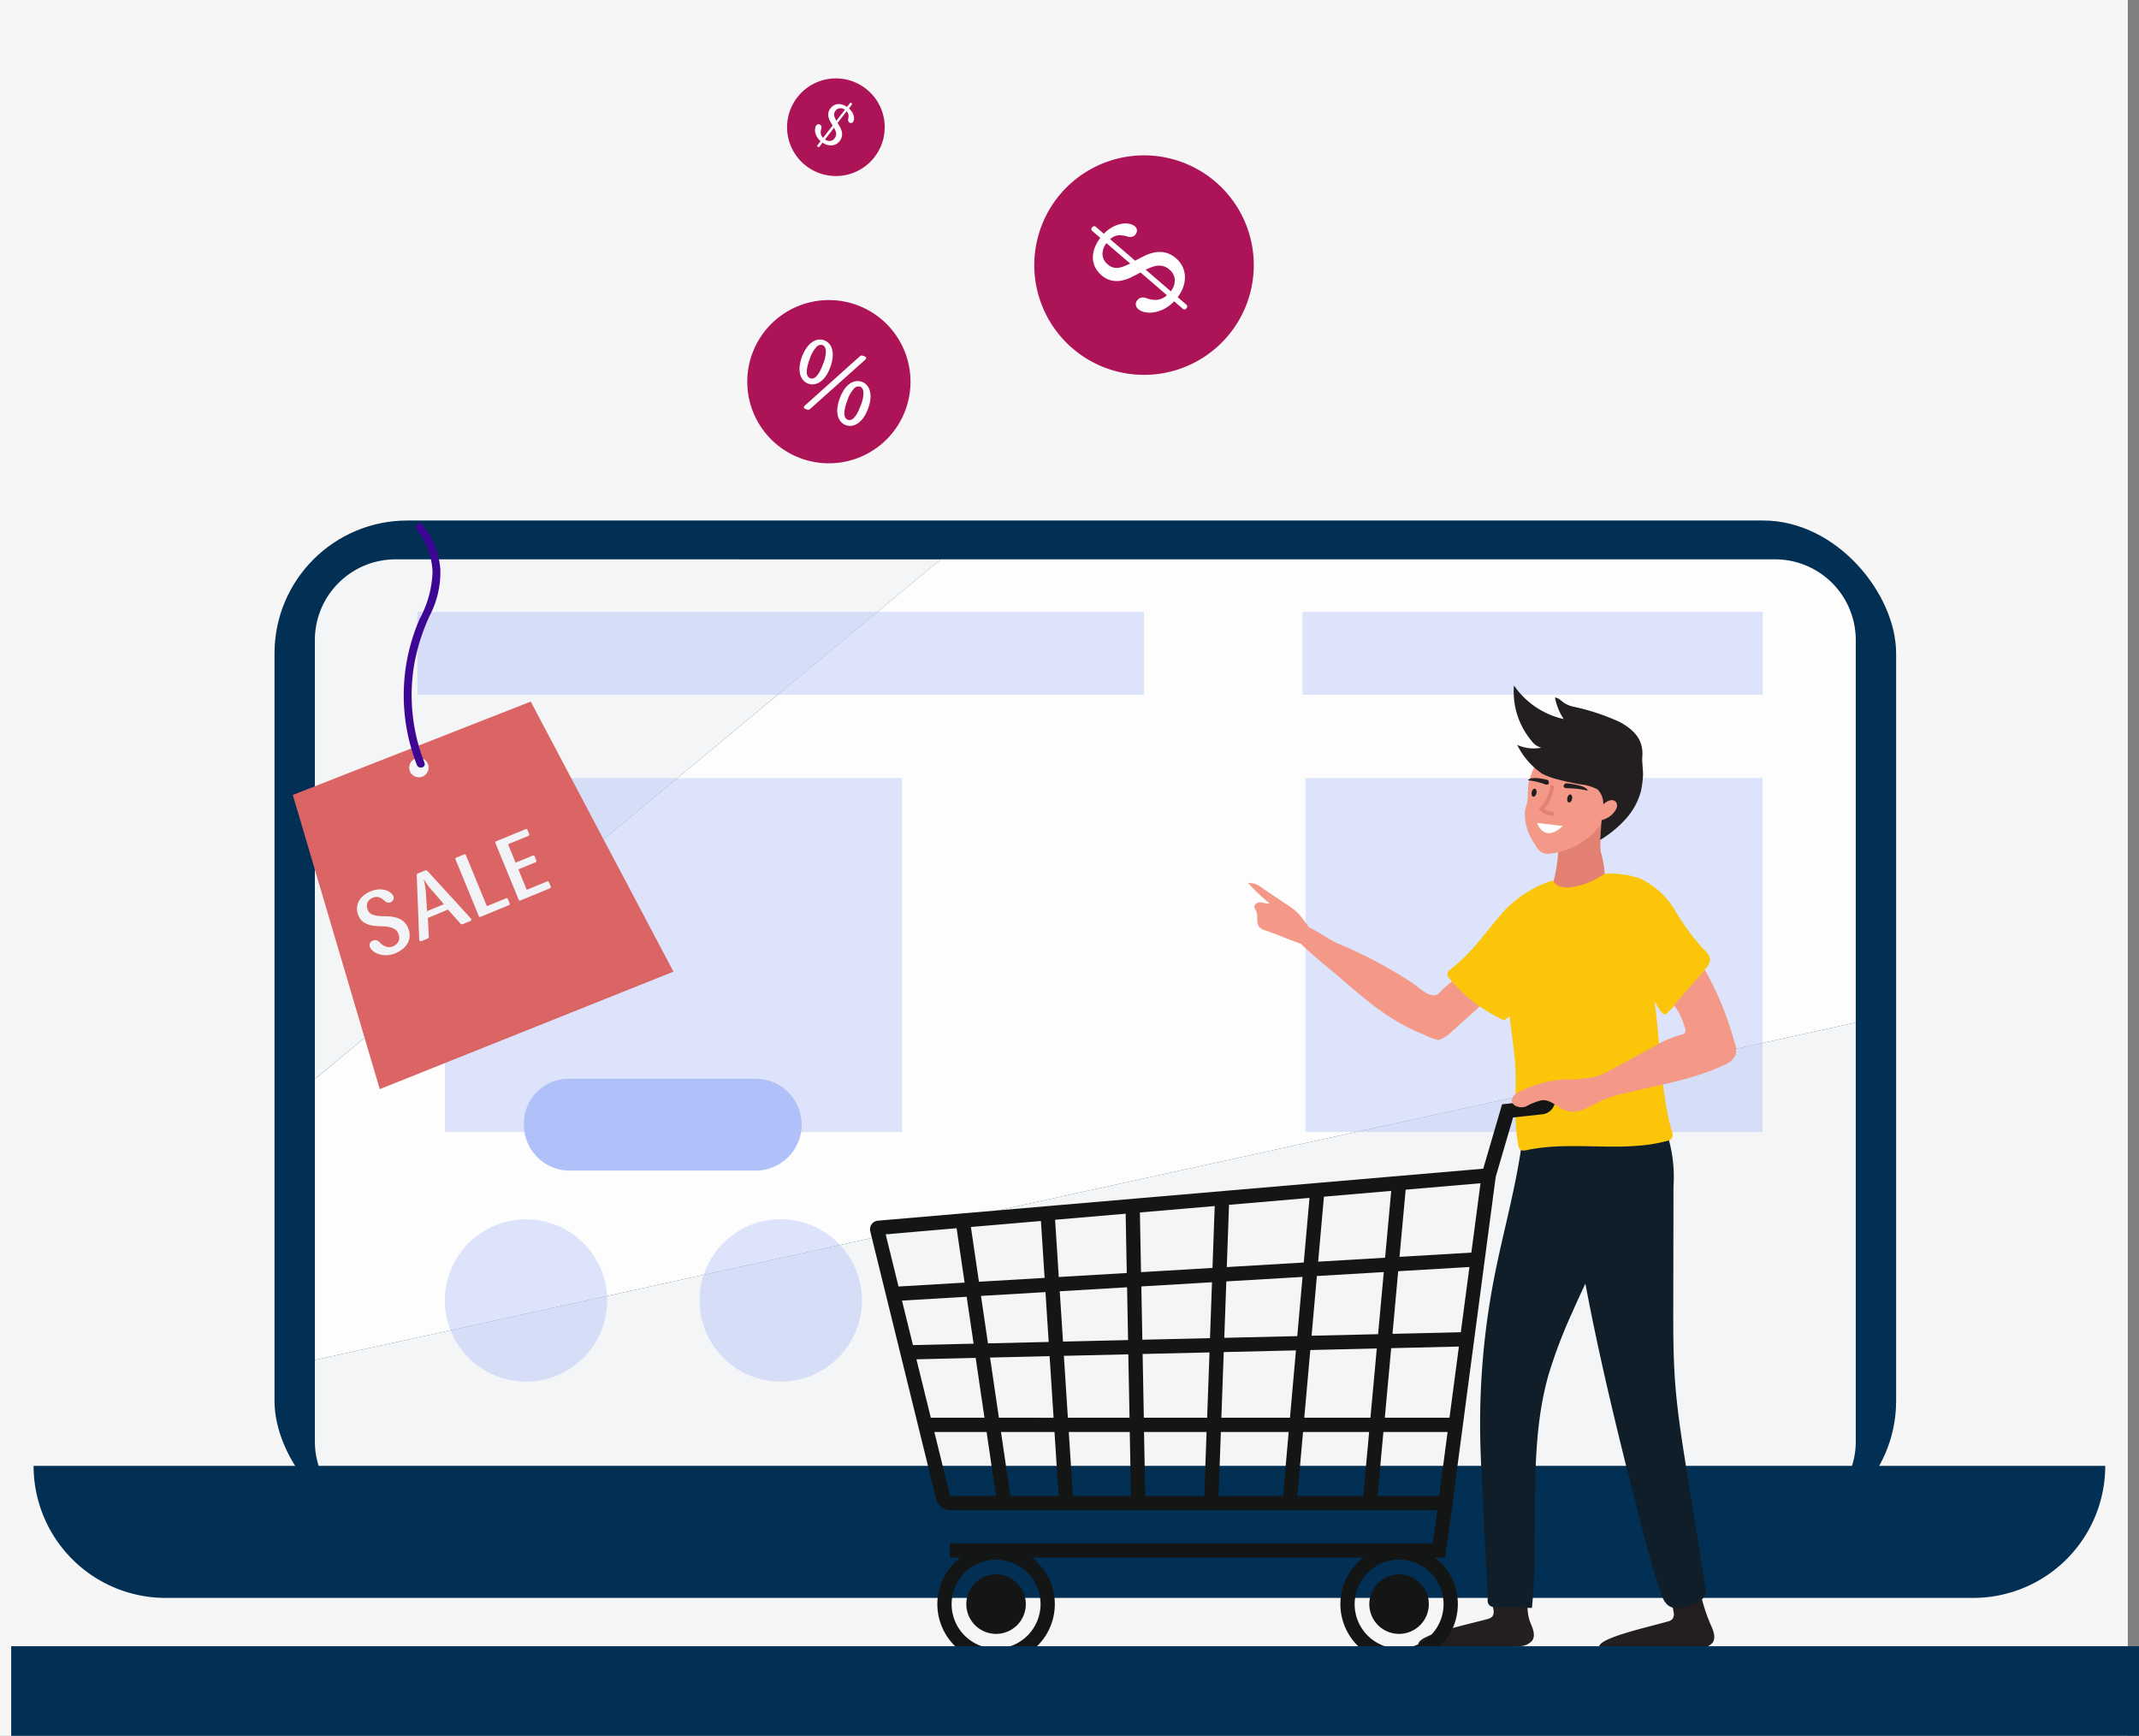 <svg xmlns="http://www.w3.org/2000/svg" width="191" height="155" viewBox="0 0 191 155">
  <rect x="0" y="0" width="191" height="155" fill="#808080" stroke="none"/>
  <g id="Grupo_130307" data-name="Grupo 130307" transform="translate(-1125 -6252.001)">
    <g id="Grupo_126332" data-name="Grupo 126332" transform="translate(0 -3.999)">
      <rect id="Rectángulo_33964" data-name="Rectángulo 33964" width="190" height="155" transform="translate(1125 6256)" fill="#f6f6f6"/>
      <g id="Grupo_126331" data-name="Grupo 126331" transform="translate(744.139 6097.688)">
        <g id="Grupo_126294" data-name="Grupo 126294" transform="translate(444.833 165.312)">
          <g id="Grupo_126287" data-name="Grupo 126287" transform="translate(0 17.044)">
            <g id="Grupo_126285" data-name="Grupo 126285">
              <path id="Trazado_145650" data-name="Trazado 145650" d="M7.288,0A7.288,7.288,0,1,1,0,7.288,7.288,7.288,0,0,1,7.288,0Z" transform="matrix(0.53, -0.848, 0.848, 0.53, 0, 12.357)" fill="#ad1457"/>
            </g>
            <g id="Grupo_126286" data-name="Grupo 126286" transform="translate(7.425 6.268)" opacity="0.99">
              <path id="Trazado_145604" data-name="Trazado 145604" d="M485.94,201.647a3.422,3.422,0,0,1-.413.811,1.991,1.991,0,0,1-.5.5,1.267,1.267,0,0,1-.534.212,1.107,1.107,0,0,1-.969-.359,1.261,1.261,0,0,1-.267-.509,2.051,2.051,0,0,1-.055-.7,3.3,3.3,0,0,1,.211-.885,3.349,3.349,0,0,1,.419-.814,2.133,2.133,0,0,1,.5-.505,1.244,1.244,0,0,1,.536-.215,1.11,1.11,0,0,1,.969.359,1.235,1.235,0,0,1,.266.512,2.038,2.038,0,0,1,.048.71A3.493,3.493,0,0,1,485.94,201.647Zm3.189-.757a.141.141,0,0,1-.039.056.76.76,0,0,0-.06.058l-4.882,4.363a.384.384,0,0,1-.123.077.214.214,0,0,1-.136-.013l-.19-.07a.137.137,0,0,1-.1-.2.131.131,0,0,1,.039-.056.747.747,0,0,0,.06-.058l4.874-4.366a.237.237,0,0,1,.267-.061l.19.07A.138.138,0,0,1,489.128,200.891Zm-3.841.487a2.98,2.98,0,0,0,.256-1.208c-.029-.271-.128-.438-.3-.5a.528.528,0,0,0-.553.185,2.96,2.96,0,0,0-.595,1.082,4.739,4.739,0,0,0-.209.7,2.072,2.072,0,0,0-.045.505.633.633,0,0,0,.1.327.43.43,0,0,0,.205.166.435.435,0,0,0,.266.009.637.637,0,0,0,.285-.186,2.074,2.074,0,0,0,.295-.413A4.665,4.665,0,0,0,485.287,201.378Zm4.022,3.975a3.373,3.373,0,0,1-.419.814,2.058,2.058,0,0,1-.5.5,1.262,1.262,0,0,1-.534.211,1.1,1.1,0,0,1-.529-.06,1.076,1.076,0,0,1-.438-.3,1.252,1.252,0,0,1-.269-.508,1.989,1.989,0,0,1-.049-.705,3.968,3.968,0,0,1,.631-1.7,1.986,1.986,0,0,1,.5-.5,1.259,1.259,0,0,1,.536-.211,1.084,1.084,0,0,1,.527.059,1.1,1.1,0,0,1,.44.3,1.24,1.24,0,0,1,.267.509,2.033,2.033,0,0,1,.054.706A3.331,3.331,0,0,1,489.309,205.352Zm-.664-.265a2.958,2.958,0,0,0,.255-1.208q-.041-.406-.3-.5a.534.534,0,0,0-.554.185,2.982,2.982,0,0,0-.594,1.083,4.637,4.637,0,0,0-.209.7,2.039,2.039,0,0,0-.046.5.65.65,0,0,0,.1.327.42.42,0,0,0,.472.175.641.641,0,0,0,.285-.186,2.034,2.034,0,0,0,.294-.413A4.632,4.632,0,0,0,488.645,205.087Z" transform="translate(-483.198 -199.168)" fill="#fff"/>
            </g>
          </g>
          <g id="Grupo_126290" data-name="Grupo 126290" transform="translate(28.386 6.869)">
            <g id="Grupo_126288" data-name="Grupo 126288">
              <path id="Trazado_145605" data-name="Trazado 145605" d="M532.168,180.643a9.8,9.8,0,1,1-13.175-4.285A9.8,9.8,0,0,1,532.168,180.643Z" transform="translate(-513.639 -175.289)" fill="#ad1457"/>
            </g>
            <g id="Grupo_126289" data-name="Grupo 126289" transform="translate(5.102 6.085)" opacity="0.99">
              <path id="Trazado_145606" data-name="Trazado 145606" d="M528.613,187.246a2.187,2.187,0,0,1,.564.727,2.271,2.271,0,0,1,.218.867,2.568,2.568,0,0,1-.14.936,3.3,3.3,0,0,1-.506.934l.765.658a.21.21,0,0,1,.008.335.2.2,0,0,1-.325.033l-.765-.658a3.3,3.3,0,0,1-.911.687,3.069,3.069,0,0,1-.912.3,2.188,2.188,0,0,1-.8-.02,1.3,1.3,0,0,1-.567-.26.606.606,0,0,1-.231-.4.537.537,0,0,1,.152-.423.588.588,0,0,1,.358-.216.888.888,0,0,1,.4.041,2.891,2.891,0,0,0,.46.129,1.865,1.865,0,0,0,.465.032,1.456,1.456,0,0,0,.94-.42l-2.356-2.026q-.413.224-.842.434a3.486,3.486,0,0,1-.869.293,2.236,2.236,0,0,1-.884-.01,2.022,2.022,0,0,1-.894-.479,2.314,2.314,0,0,1-.542-.67,1.876,1.876,0,0,1-.221-.808,2.447,2.447,0,0,1,.138-.9,3.37,3.37,0,0,1,.526-.947l-.71-.611a.2.2,0,0,1-.016-.326.21.21,0,0,1,.333-.042l.71.61a3.024,3.024,0,0,1,.864-.649,2.773,2.773,0,0,1,.8-.254,1.717,1.717,0,0,1,.658.026,1.079,1.079,0,0,1,.423.191.518.518,0,0,1,.209.384.57.57,0,0,1-.151.386.533.533,0,0,1-.322.192.814.814,0,0,1-.38-.03,2.591,2.591,0,0,0-.771-.114,1.263,1.263,0,0,0-.768.356l2.231,1.918q.412-.224.859-.443a3.486,3.486,0,0,1,.9-.3,2.334,2.334,0,0,1,.931.018A2.223,2.223,0,0,1,528.613,187.246Zm-6.225-1.364a1.626,1.626,0,0,0-.354,1,1.252,1.252,0,0,0,.5.921,1.1,1.1,0,0,0,.47.255,1.313,1.313,0,0,0,.485.019,2.107,2.107,0,0,0,.5-.139c.169-.069.342-.146.521-.233ZM528,188.235a1.359,1.359,0,0,0-.51-.29,1.435,1.435,0,0,0-.521-.049,2.036,2.036,0,0,0-.529.124c-.178.066-.361.143-.551.231l2.248,1.933a1.585,1.585,0,0,0,.354-1.056A1.3,1.3,0,0,0,528,188.235Z" transform="translate(-521.049 -184.126)" fill="#fff"/>
            </g>
          </g>
          <g id="Grupo_126293" data-name="Grupo 126293" transform="translate(6.311)">
            <g id="Grupo_126291" data-name="Grupo 126291">
              <path id="Trazado_145607" data-name="Trazado 145607" d="M488.114,173.448a4.359,4.359,0,1,1,1.6-5.952A4.359,4.359,0,0,1,488.114,173.448Z" transform="translate(-481.579 -165.312)" fill="#ad1457"/>
            </g>
            <g id="Grupo_126292" data-name="Grupo 126292" transform="translate(2.492 2.175)" opacity="0.99">
              <path id="Trazado_145608" data-name="Trazado 145608" d="M487.406,171.892a.987.987,0,0,1-.311.268,1.014,1.014,0,0,1-.379.116,1.148,1.148,0,0,1-.419-.04,1.465,1.465,0,0,1-.426-.2l-.275.355a.093.093,0,0,1-.149.012.092.092,0,0,1-.023-.145l.275-.355a1.461,1.461,0,0,1-.327-.389,1.381,1.381,0,0,1-.153-.4.969.969,0,0,1-.008-.355.579.579,0,0,1,.1-.258.275.275,0,0,1,.17-.112.247.247,0,0,1,.192.058.268.268,0,0,1,.1.154.385.385,0,0,1-.01.18,1.26,1.26,0,0,0-.047.207.812.812,0,0,0,0,.208.662.662,0,0,0,.058.205.693.693,0,0,0,.15.2l.846-1.093c-.072-.118-.143-.24-.211-.364a1.522,1.522,0,0,1-.15-.379,1.016,1.016,0,0,1-.017-.392.9.9,0,0,1,.193-.409,1.032,1.032,0,0,1,.285-.255.825.825,0,0,1,.354-.116,1.041,1.041,0,0,1,.4.041,1.456,1.456,0,0,1,.432.211l.256-.329a.09.09,0,0,1,.145-.015c.058.045.067.094.026.147l-.255.33a1.31,1.31,0,0,1,.309.369,1.242,1.242,0,0,1,.132.35.794.794,0,0,1,0,.293.472.472,0,0,1-.075.193.232.232,0,0,1-.166.1.251.251,0,0,1-.175-.058.241.241,0,0,1-.092-.139.346.346,0,0,1,0-.169,1.163,1.163,0,0,0,.032-.345.559.559,0,0,0-.176-.334l-.8,1.035c.073.119.145.243.217.372a1.594,1.594,0,0,1,.156.394,1.056,1.056,0,0,1,.012.414A.988.988,0,0,1,487.406,171.892Zm-.453-.251a.608.608,0,0,0,.117-.233.662.662,0,0,0,.01-.233.923.923,0,0,0-.067-.232c-.034-.077-.072-.158-.115-.24l-.808,1.044a.7.7,0,0,0,.478.133A.578.578,0,0,0,486.953,171.641Zm.916-2.547a.72.72,0,0,0-.453-.134.564.564,0,0,0-.4.243.5.5,0,0,0-.1.214.6.6,0,0,0,0,.216.938.938,0,0,0,.074.221c.034.072.072.148.116.224Z" transform="translate(-485.199 -168.471)" fill="#fff"/>
            </g>
          </g>
        </g>
        <g id="Grupo_126317" data-name="Grupo 126317" transform="translate(383.861 204.791)">
          <g id="Grupo_126301" data-name="Grupo 126301" transform="translate(0 0)">
            <g id="Grupo_126295" data-name="Grupo 126295" transform="translate(21.512)">
              <rect id="Rectángulo_34520" data-name="Rectángulo 34520" width="144.801" height="90.476" rx="11.865" fill="#023055"/>
            </g>
            <g id="Grupo_126299" data-name="Grupo 126299" transform="translate(25.116 3.467)">
              <g id="Grupo_126296" data-name="Grupo 126296" opacity="0.95">
                <path id="Trazado_145609" data-name="Trazado 145609" d="M427.545,227.684a7.207,7.207,0,0,0-7.207,7.207V274.1l55.889-46.413Z" transform="translate(-420.338 -227.684)" fill="#fff"/>
              </g>
              <g id="Grupo_126297" data-name="Grupo 126297" transform="translate(0 41.36)" opacity="0.95">
                <path id="Trazado_145610" data-name="Trazado 145610" d="M420.338,317.882v7.276a7.207,7.207,0,0,0,7.207,7.207H550.724a7.207,7.207,0,0,0,7.208-7.207V287.753Z" transform="translate(-420.338 -287.753)" fill="#fff"/>
              </g>
              <g id="Grupo_126298" data-name="Grupo 126298" opacity="0.99">
                <path id="Trazado_145611" data-name="Trazado 145611" d="M557.931,234.891a7.207,7.207,0,0,0-7.208-7.207h-74.5L420.338,274.1v25.076l137.593-30.129Z" transform="translate(-420.338 -227.684)" fill="#fff"/>
              </g>
            </g>
            <g id="Grupo_126300" data-name="Grupo 126300" transform="translate(0 84.412)">
              <path id="Trazado_145612" data-name="Trazado 145612" d="M557.053,357.039h-161.4a11.793,11.793,0,0,1-11.793-11.794H568.847A11.794,11.794,0,0,1,557.053,357.039Z" transform="translate(-383.861 -345.245)" fill="#023055"/>
            </g>
          </g>
          <g id="Grupo_126311" data-name="Grupo 126311" transform="translate(34.271 8.159)">
            <g id="Grupo_126302" data-name="Grupo 126302" opacity="0.43">
              <rect id="Rectángulo_34521" data-name="Rectángulo 34521" width="64.886" height="7.404" fill="#b0c0f9"/>
            </g>
            <g id="Grupo_126303" data-name="Grupo 126303" transform="translate(79.034)" opacity="0.43">
              <rect id="Rectángulo_34522" data-name="Rectángulo 34522" width="41.105" height="7.404" fill="#b0c0f9"/>
            </g>
            <g id="Grupo_126304" data-name="Grupo 126304" transform="translate(2.457 14.838)" opacity="0.43">
              <rect id="Rectángulo_34523" data-name="Rectángulo 34523" width="40.816" height="31.607" fill="#b0c0f9"/>
            </g>
            <g id="Grupo_126305" data-name="Grupo 126305" transform="translate(79.306 14.838)" opacity="0.43">
              <rect id="Rectángulo_34524" data-name="Rectángulo 34524" width="40.816" height="31.607" fill="#b0c0f9"/>
            </g>
            <g id="Grupo_126306" data-name="Grupo 126306" transform="translate(0.991 52.77)" opacity="0.43">
              <circle id="Elipse_4878" data-name="Elipse 4878" cx="7.248" cy="7.248" r="7.248" transform="matrix(0.229, -0.973, 0.973, 0.229, 0, 14.111)" fill="#b0c0f9"/>
            </g>
            <g id="Grupo_126307" data-name="Grupo 126307" transform="translate(22.193 51.233)" opacity="0.43">
              <circle id="Elipse_4879" data-name="Elipse 4879" cx="7.248" cy="7.248" r="7.248" transform="translate(0 10.25) rotate(-45)" fill="#b0c0f9"/>
            </g>
            <g id="Grupo_126310" data-name="Grupo 126310" transform="translate(34.254 13.825)">
              <g id="Grupo_126308" data-name="Grupo 126308" transform="translate(-24.746 27.864)">
                <path id="Rectángulo_34525" data-name="Rectángulo 34525" d="M4,0H20.7a4.1,4.1,0,0,1,4.1,4.1v0a4.1,4.1,0,0,1-4.1,4.1H4.1A4.1,4.1,0,0,1,0,4.1V4A4,4,0,0,1,4,0Z" fill="#b0c0f9"/>
              </g>
            </g>
          </g>
          <g id="Grupo_126316" data-name="Grupo 126316" transform="translate(23.145 0.241)">
            <g id="Grupo_126312" data-name="Grupo 126312" transform="translate(0 15.928)">
              <path id="Trazado_145623" data-name="Trazado 145623" d="M438.721,246.133l-21.246,8.335,7.765,26.271,26.226-10.491Zm-9.985,6.759a.865.865,0,1,1,.865-.865A.864.864,0,0,1,428.737,252.892Z" transform="translate(-417.475 -246.133)" fill="#db6464"/>
            </g>
            <g id="Grupo_126314" data-name="Grupo 126314" transform="translate(9.911)">
              <g id="Grupo_126313" data-name="Grupo 126313">
                <path id="Trazado_145624" data-name="Trazado 145624" d="M433.72,244.4a16.505,16.505,0,0,1-.908-8.864,17.915,17.915,0,0,1,1.38-4.3,8.376,8.376,0,0,0,.941-4.088,7.091,7.091,0,0,0-1.614-4.036c-.288-.349-.782.151-.5.5a6.3,6.3,0,0,1,1.419,3.745,9.454,9.454,0,0,1-1.154,4.189,17.072,17.072,0,0,0-.246,13.038c.164.416.843.235.678-.187Z" transform="translate(-431.869 -223)" fill="#3e0793"/>
              </g>
            </g>
            <g id="Grupo_126315" data-name="Grupo 126315" transform="translate(5.719 27.31)">
              <path id="Trazado_145625" data-name="Trazado 145625" d="M430.373,273.983a1.584,1.584,0,0,1,.125.643,1.443,1.443,0,0,1-.154.615,1.766,1.766,0,0,1-.43.539,2.519,2.519,0,0,1-.7.419,2.166,2.166,0,0,1-.79.173,2.079,2.079,0,0,1-.682-.1,1.541,1.541,0,0,1-.508-.27.9.9,0,0,1-.276-.341.427.427,0,0,1-.008-.361.471.471,0,0,1,.262-.233.477.477,0,0,1,.322-.028.584.584,0,0,1,.257.157,2.8,2.8,0,0,0,.217.2,1.08,1.08,0,0,0,.285.171,1.042,1.042,0,0,0,.339.08.948.948,0,0,0,.883-.542.862.862,0,0,0-.023-.643.849.849,0,0,0-.4-.463,1.806,1.806,0,0,0-.609-.175,6.888,6.888,0,0,0-.719-.046,3.776,3.776,0,0,1-.733-.084,1.927,1.927,0,0,1-.649-.272,1.314,1.314,0,0,1-.47-.622,1.485,1.485,0,0,1-.118-.66,1.44,1.44,0,0,1,.169-.6,1.734,1.734,0,0,1,.416-.5,2.348,2.348,0,0,1,.625-.371,2.127,2.127,0,0,1,.759-.176,1.932,1.932,0,0,1,.612.076,1.222,1.222,0,0,1,.434.228.77.77,0,0,1,.221.273.417.417,0,0,1,.008.347.462.462,0,0,1-.253.226.4.4,0,0,1-.28.019.68.68,0,0,1-.244-.145,1.7,1.7,0,0,0-.2-.167,1.164,1.164,0,0,0-.242-.132.836.836,0,0,0-.281-.054.8.8,0,0,0-.322.066.847.847,0,0,0-.481.437.822.822,0,0,0,.022.66.7.7,0,0,0,.384.4,1.94,1.94,0,0,0,.6.137c.226.019.467.028.721.032a3.312,3.312,0,0,1,.746.092,1.908,1.908,0,0,1,.673.305A1.516,1.516,0,0,1,430.373,273.983Z" transform="translate(-425.781 -265.104)" fill="#f2f3f7"/>
              <path id="Trazado_145626" data-name="Trazado 145626" d="M438.405,272.362a.121.121,0,0,1-.074.179l-.673.277a.18.18,0,0,1-.217-.06l-1.1-1.235-1.8.742.085,1.652a.271.271,0,0,1-.018.116.161.161,0,0,1-.1.079l-.546.224a.121.121,0,0,1-.179-.074.215.215,0,0,1-.016-.06.444.444,0,0,1,0-.072l-.22-5.646a.3.3,0,0,1,.018-.116.175.175,0,0,1,.1-.081l.629-.258a.184.184,0,0,1,.223.056l3.812,4.171A.339.339,0,0,1,438.405,272.362Zm-3.579-2.649a2.907,2.907,0,0,1-.236-.288q-.113-.155-.2-.284c-.065-.1-.129-.2-.192-.3l-.014.006c.023.114.047.229.072.346s.039.218.058.343.034.249.042.368l.109,1.756,1.511-.62Z" transform="translate(-428.199 -264.329)" fill="#f2f3f7"/>
              <path id="Trazado_145627" data-name="Trazado 145627" d="M443.4,270.31a.121.121,0,0,1-.075.179l-2.5,1.027a.122.122,0,0,1-.18-.075l-2.065-5.028a.122.122,0,0,1,.075-.18l.673-.276a.121.121,0,0,1,.18.074l1.865,4.542,1.7-.7a.123.123,0,0,1,.18.075Z" transform="translate(-429.762 -263.685)" fill="#f2f3f7"/>
              <path id="Trazado_145628" data-name="Trazado 145628" d="M448.681,267.78a.124.124,0,0,1-.083.182l-2.6,1.07a.122.122,0,0,1-.18-.075l-2.065-5.028a.122.122,0,0,1,.075-.18l2.6-1.069a.125.125,0,0,1,.187.071l.14.339a.128.128,0,0,1-.08.189l-1.8.74.675,1.646,1.526-.627a.123.123,0,0,1,.18.076l.136.333a.126.126,0,0,1-.072.189l-1.525.627.749,1.825,1.8-.741a.125.125,0,0,1,.186.072Z" transform="translate(-431.373 -262.664)" fill="#f2f3f7"/>
            </g>
          </g>
        </g>
        <g id="Grupo_126330" data-name="Grupo 126330" transform="translate(458.547 219.518)">
          <path id="Trazado_145629" data-name="Trazado 145629" d="M593.041,361.425a5.192,5.192,0,0,1,.488,1.5.808.808,0,0,1-.084.633.883.883,0,0,1-.479.25c-2.094.588-6.533,1.55-6.056,2.395a1.067,1.067,0,0,0,.91.357,43.29,43.29,0,0,0,8.061-.366,1.556,1.556,0,0,0,1.14-.514c.306-.457.062-1.065-.16-1.568a15,15,0,0,1-1.119-3.934" transform="translate(-521.777 -280.21)" fill="#231f20"/>
          <path id="Trazado_145630" data-name="Trazado 145630" d="M569.678,360.9a5.2,5.2,0,0,1,.474,1.5.808.808,0,0,1-.09.631.88.88,0,0,1-.482.245c-2.1.568-6.548,1.484-6.08,2.334a1.07,1.07,0,0,0,.906.367,43.306,43.306,0,0,0,8.064-.285,1.559,1.559,0,0,0,1.146-.5c.31-.454.072-1.064-.144-1.569-.538-1.257-.129-3.1-.306-4.456" transform="translate(-514.487 -279.897)" fill="#231f20"/>
          <path id="Trazado_145631" data-name="Trazado 145631" d="M591.533,342.379q-.808-5.041-1.616-10.082c-.432-2.7-.865-5.4-1.06-8.123-.163-2.277-.159-4.563-.155-6.846q.009-5.273.019-10.545a12.528,12.528,0,0,0-.627-4.83l-6.111.648h-6.759c-.516,4.149-1.7,8.184-2.5,12.287a68.333,68.333,0,0,0-1.261,14.288c.026,1.46.1,2.919.169,4.378l.5,10.154a.559.559,0,0,0,.68.646l3.268.1c.691-6.934-.419-14.091,1.476-20.8a44.125,44.125,0,0,1,2.146-5.643c.284-.648.683-1.522,1.151-2.523,1.311,6.989,3.023,13.907,4.783,20.8.595,2.332,1.2,4.666,2,6.934a2.269,2.269,0,0,0,.491.9c.693.673,1.838.263,2.7-.18a1.159,1.159,0,0,0,.7-1.571Z" transform="translate(-516.974 -262.076)" fill="#101e29"/>
          <g id="Grupo_126322" data-name="Grupo 126322" transform="translate(57.478 0)">
            <path id="Trazado_145632" data-name="Trazado 145632" d="M581.276,262.306a14.053,14.053,0,0,1-.535,4.759,2.107,2.107,0,0,0-.132,1.067,1.449,1.449,0,0,0,.724.85,2.748,2.748,0,0,0,4.067-1.756,8.292,8.292,0,0,0-.337-3.218,10.287,10.287,0,0,1,.34-3.525" transform="translate(-577.295 -249.16)" fill="#e28171"/>
            <g id="Grupo_126321" data-name="Grupo 126321">
              <path id="Trazado_145633" data-name="Trazado 145633" d="M579.532,251.529a7.588,7.588,0,0,0-1.969,3.666c-.063.53-.013,1.073-.114,1.6-.054.282-.152.556-.2.84a4.682,4.682,0,0,0,.935,2.983,1.568,1.568,0,0,0,.633.7,1.392,1.392,0,0,0,.737.063,6.452,6.452,0,0,0,5.711-6.72" transform="translate(-576.249 -246.371)" fill="#f49987"/>
              <path id="Trazado_145634" data-name="Trazado 145634" d="M583.726,255.168a1.886,1.886,0,0,0-.409-1.832,4.049,4.049,0,0,0-1.535-.462q-1.059-.182-2.1-.463a5.786,5.786,0,0,1-1.343-.5,6.677,6.677,0,0,1-2.219-2.566,3.6,3.6,0,0,0,2.154.253,1.6,1.6,0,0,1-.879-.62,6.839,6.839,0,0,1-1.564-4.94,7.3,7.3,0,0,0,4.44,3,5.316,5.316,0,0,1-.778-1.919c.324.017.557.3.826.486a2.626,2.626,0,0,0,.761.317,19.814,19.814,0,0,1,4.224,1.394c1.3.724,2.107,1.6,1.989,3.085-.048.6.118,1.3.045,1.9a8.411,8.411,0,0,1-.176,1.207,6.035,6.035,0,0,1-1.173,2.249,9.769,9.769,0,0,1-2.464,2.08" transform="translate(-575.808 -244.038)" fill="#231f20"/>
              <g id="Grupo_126320" data-name="Grupo 126320" transform="translate(1.274 8.27)">
                <path id="Trazado_145635" data-name="Trazado 145635" d="M586.917,259.871a1.079,1.079,0,0,1,.523-.776.972.972,0,0,1,.425-.173.464.464,0,0,1,.538.56,1,1,0,0,1-.181.41,1.983,1.983,0,0,1-.965.739.556.556,0,0,1-.618-.076" transform="translate(-580.456 -256.942)" fill="#f49987"/>
                <g id="Grupo_126319" data-name="Grupo 126319">
                  <g id="Grupo_126318" data-name="Grupo 126318" transform="translate(1.019 0.628)">
                    <path id="Trazado_145636" data-name="Trazado 145636" d="M580.106,257.09a3.242,3.242,0,0,1-.917,1.887.177.177,0,0,0,0,.248,1.836,1.836,0,0,0,1.086.472.176.176,0,0,0,.176-.176.18.18,0,0,0-.176-.176,1.658,1.658,0,0,1-.643-.222.73.73,0,0,1-.195-.147v.248a3.133,3.133,0,0,0,.8-1.286,4.1,4.1,0,0,0,.2-.757.182.182,0,0,0-.123-.216.177.177,0,0,0-.216.123Z" transform="translate(-579.138 -256.961)" fill="#e28171"/>
                  </g>
                  <path id="Trazado_145637" data-name="Trazado 145637" d="M578.565,257.824c-.041.2-.169.34-.289.316s-.183-.205-.143-.4.169-.34.289-.316S578.605,257.625,578.565,257.824Z" transform="translate(-577.803 -256.475)" fill="#231f20"/>
                  <path id="Trazado_145638" data-name="Trazado 145638" d="M583.182,258.574c-.04.2-.169.34-.289.316s-.183-.2-.143-.4.169-.34.289-.315S583.223,258.375,583.182,258.574Z" transform="translate(-579.241 -256.708)" fill="#231f20"/>
                  <path id="Trazado_145639" data-name="Trazado 145639" d="M582.555,256.726s1.759.15,1.887.658a8.539,8.539,0,0,0-1.76-.215C582.063,257.2,582.286,256.718,582.555,256.726Z" transform="translate(-579.1 -256.259)" fill="#231f20"/>
                  <path id="Trazado_145640" data-name="Trazado 145640" d="M579.389,256.213s-1.446-.4-1.73.04a6.193,6.193,0,0,1,1.47.335C579.61,256.8,579.606,256.288,579.389,256.213Z" transform="translate(-577.659 -256.048)" fill="#231f20"/>
                  <path id="Trazado_145641" data-name="Trazado 145641" d="M578.842,261.87l2.294.273S579.606,263.747,578.842,261.87Z" transform="translate(-578.027 -257.861)" fill="#fff"/>
                </g>
              </g>
            </g>
          </g>
          <path id="Trazado_145642" data-name="Trazado 145642" d="M561.619,276.781c-.781.848-1.816,1.4-2.673,2.172-.635.571-.585.687-.965.717-.651.051-1.332-.66-1.869-1.033a38.733,38.733,0,0,0-6.806-3.608c-.532-.242-1.668-1-2.539-1.447a10.365,10.365,0,0,0-1-1.284,5.374,5.374,0,0,0-.837-.646l-2.333-1.566a1.84,1.84,0,0,0-1.257-.445,20.669,20.669,0,0,0,1.963,1.865,6.54,6.54,0,0,1-.8-.134c-.268-.021-.6.143-.581.412a1.051,1.051,0,0,0,.152.359c.207.444-.034,1.04.273,1.421a1.215,1.215,0,0,0,.587.33c.825.275,2.307.912,3.136,1.176.662.666,1.6,1.46,2.362,2.088,3.017,2.5,5.047,4.612,8.688,6.054a4.131,4.131,0,0,0,1.279.459,3.441,3.441,0,0,0,1.2-.8l5.884-5.307Z" transform="translate(-507.594 -252.008)" fill="#f49987"/>
          <path id="Trazado_145643" data-name="Trazado 145643" d="M586.781,280.946a36.641,36.641,0,0,0,3.569-4.121,1.287,1.287,0,0,0,.31-.651c.027-.412-.32-.739-.616-1.028a21.72,21.72,0,0,1-2.515-3.437,7.219,7.219,0,0,0-3.1-2.834,8.634,8.634,0,0,0-2.588-.446,1.554,1.554,0,0,0-.459.014,1.723,1.723,0,0,0-.5.247,7.117,7.117,0,0,1-2.475.947c-.668.121-1.533.032-1.765-.6a10.226,10.226,0,0,0-4.275,2.634c-1.066,1.16-1.975,2.458-3.046,3.613a17.183,17.183,0,0,1-1.931,1.787.45.45,0,0,0-.079.636,13.736,13.736,0,0,0,4.906,3.8c.1.047.305-.118.54-.377.186,1.6.457,3.188.529,4.793.1,2.287-.2,4.61.282,6.848a.6.6,0,0,0,.107.266c.146.172.415.134.635.087,4.1-.874,8.457.272,12.5-.815a.709.709,0,0,0,.457-.266.741.741,0,0,0-.008-.575c-1.073-3.748-1.06-8.576-1.562-11.616C586.015,280.3,586.412,281.212,586.781,280.946Z" transform="translate(-515.653 -251.632)" fill="#fbc50a"/>
          <g id="Grupo_126329" data-name="Grupo 126329" transform="translate(0 36.893)">
            <path id="Trazado_145644" data-name="Trazado 145644" d="M492.354,309.468l5.893,23.948a1.262,1.262,0,0,0,1.224.959h43.51l-.4,2.95H499.462V338.6h44.228l.576-4.224h0l.072-.543v-.008h0l3.865-29.218,1.553-5.305,2.613-.28a1.273,1.273,0,0,0,1.131-1.4h0l-4.727.506-1.683,5.751-54.059,4.643A.768.768,0,0,0,492.354,309.468Zm9.887,5.771L508,314.9l.287,4.449-5.423.127Zm-.66,4.265-5.415.127-.978-3.975,5.776-.342Zm28.251,6.613h-6.126l.211-5.863,6.449-.151Zm1.816-6.044,5.936-.14-.567,6.184H531.11Zm-7.5-6.13,6.806-.4-.47,5.286-6.517.153Zm-1.457,5.066-6.041.142-.09-4.759,6.31-.373Zm-.255,7.108h-5.654l-.107-5.693,5.972-.14Zm-6.929,0H510l-.357-5.528,5.753-.135Zm-5.942-6.8-.29-4.493,6.012-.356.089,4.713Zm-7.506-5.342-.719-4.89,6.254-.537.328,5.08Zm6.8-5.536,6.3-.541.1,5.295-6.072.359Zm7.573-.651,6.68-.574-.2,5.525-6.381.378Zm7.958-.683,7.187-.618-.513,5.77-6.874.407Zm8.475-.728,6.008-.516-.547,5.966-5.977.354Zm5.344,6.733-.509,5.546-5.939.139.474-5.332Zm1.286-.076,6.362-.377-.771,5.826-6.1.143Zm5.422,6.727-.841,6.356H538.3l.57-6.213Zm-1.009,7.63-.756,5.711h-5.5l.523-5.711Zm-7.533,5.711h-5.887L531,327.39h5.9Zm-7.165,0h-5.756l.206-5.711h6.058Zm-7.031,0h-5.271l-.108-5.711h5.585Zm-6.545,0h-5.185l-.369-5.711h5.446Zm-6.461,0h-4.306l-.84-5.711h4.778Zm-5.333-6.985-.79-5.373,5.318-.125.355,5.5Zm-1.288,0h-4.791l-1.284-5.218,5.289-.125Zm-8.821-16.378,6.332-.544.715,4.856-5.9.349Zm53.115-4.562-.819,6.195-6.415.38.551-6ZM499.482,333.1l-1.405-5.711h4.664l.84,5.711Z" transform="translate(-492.331 -297.62)" fill="#141515"/>
            <g id="Grupo_126325" data-name="Grupo 126325" transform="translate(6.014 39.898)">
              <g id="Grupo_126323" data-name="Grupo 126323">
                <path id="Trazado_145645" data-name="Trazado 145645" d="M501.066,360.809a5.244,5.244,0,1,1,5.244,5.244A5.25,5.25,0,0,1,501.066,360.809Zm1.274,0a3.97,3.97,0,1,0,3.97-3.971A3.976,3.976,0,0,0,502.34,360.809Z" transform="translate(-501.066 -355.565)" fill="#141515"/>
              </g>
              <g id="Grupo_126324" data-name="Grupo 126324" transform="translate(2.588 2.588)">
                <path id="Trazado_145646" data-name="Trazado 145646" d="M510.136,361.98a2.656,2.656,0,1,1-2.656-2.656A2.656,2.656,0,0,1,510.136,361.98Z" transform="translate(-504.825 -359.324)" fill="#141515"/>
              </g>
            </g>
            <g id="Grupo_126328" data-name="Grupo 126328" transform="translate(42.002 39.898)">
              <g id="Grupo_126326" data-name="Grupo 126326">
                <path id="Trazado_145647" data-name="Trazado 145647" d="M553.333,360.809a5.244,5.244,0,1,1,5.244,5.244A5.25,5.25,0,0,1,553.333,360.809Zm1.274,0a3.97,3.97,0,1,0,3.97-3.971A3.976,3.976,0,0,0,554.607,360.809Z" transform="translate(-553.333 -355.565)" fill="#141515"/>
              </g>
              <g id="Grupo_126327" data-name="Grupo 126327" transform="translate(2.588 2.588)">
                <path id="Trazado_145648" data-name="Trazado 145648" d="M562.4,361.98a2.656,2.656,0,1,1-2.656-2.656A2.656,2.656,0,0,1,562.4,361.98Z" transform="translate(-557.092 -359.324)" fill="#141515"/>
              </g>
            </g>
          </g>
          <path id="Trazado_145649" data-name="Trazado 145649" d="M590.042,284.059a6.129,6.129,0,0,1,.977,2.039.511.511,0,0,1,.014.443.552.552,0,0,1-.366.182,9.472,9.472,0,0,0-2.4,1.031L584.4,289.86a7.331,7.331,0,0,1-1.135.536,11.128,11.128,0,0,1-2.928.3,10.545,10.545,0,0,0-4.072,1.089c-.327.164-.687.41-.694.775-.01.532.73.744,1.233.571a5.826,5.826,0,0,1,1.477-.583c.817-.043,1.434.742,2.22.967,1.076.307,2.117-.471,3.133-.939a10.7,10.7,0,0,1,1.963-.627c3.008-.731,6.115-1.21,8.915-2.53a1.764,1.764,0,0,0,1.061-.969,1.813,1.813,0,0,0-.114-1.02,27.773,27.773,0,0,0-2.658-6.513" transform="translate(-518.256 -255.523)" fill="#f49987"/>
        </g>
      </g>
    </g>
    <rect id="Rectángulo_34638" data-name="Rectángulo 34638" width="190" height="8" transform="translate(1126 6399.001)" fill="#023055"/>
  </g>
</svg>
